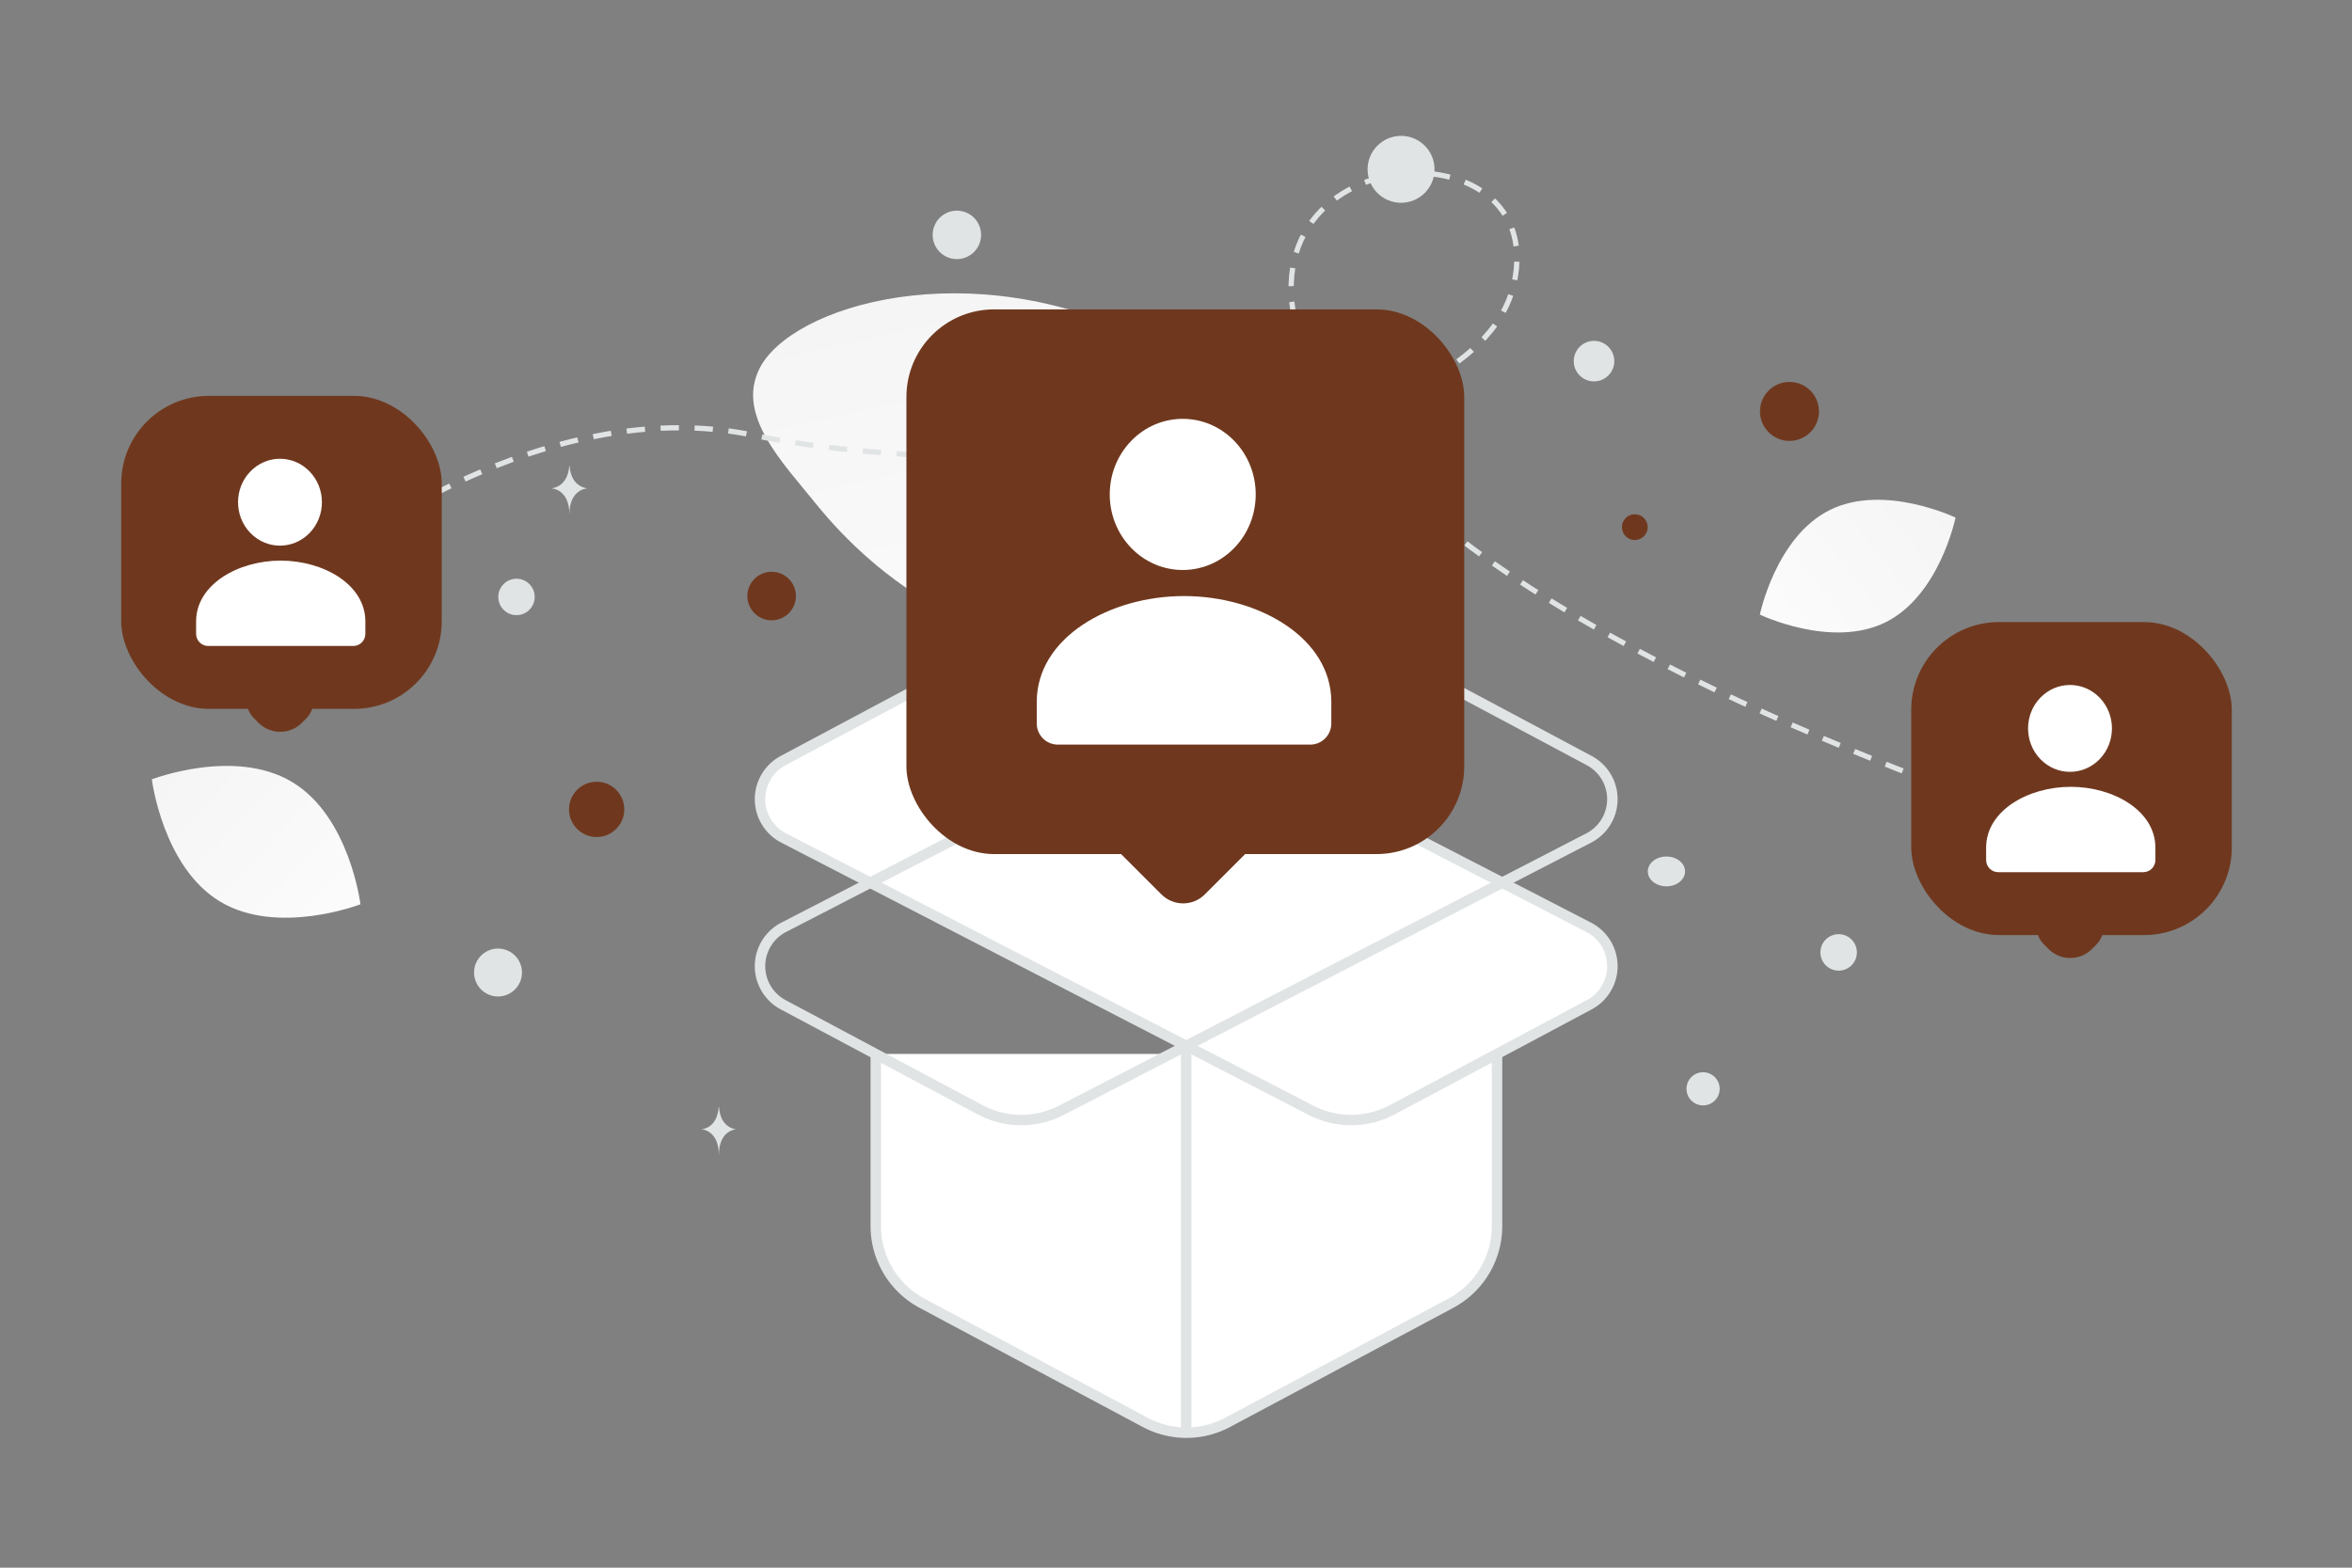 <svg width="900" height="600" viewBox="0 0 900 600" fill="none" xmlns="http://www.w3.org/2000/svg"><rect x="0" y="0" width="900" height="600" fill="#808080" stroke="none"/><path fill="transparent" d="M0 0h900v600H0z"/><path d="M518.027 235.49c-10.972 19.581-35.001 22.271-73.497 18.55-28.951-2.803-55.353-4.973-84.307-20.759-20.266-11.041-36.307-25.98-48.016-40.489-12.688-15.718-30.397-33.656-21.715-51.478 11.93-24.481 80.924-45.1 147.919-11.382 73.594 37.051 90.349 86.42 79.616 105.558z" fill="url(#a)"/><path d="M721.527 238.158c-20.67 10.253-48.103-2.931-48.103-2.931s6.097-29.801 26.777-40.04c20.67-10.253 48.092 2.916 48.092 2.916s-6.097 29.802-26.766 40.055z" fill="url(#b)"/><path d="M84.28 345.097c22.036 13.207 53.652.998 53.652.998s-4.134-33.618-26.184-46.811c-22.037-13.208-53.64-1.013-53.64-1.013s4.134 33.618 26.171 46.826z" fill="url(#c)"/><circle cx="684.752" cy="157.465" r="11.286" transform="rotate(180 684.752 157.465)" fill="#6f381e"/><circle cx="295.269" cy="228.123" r="9.291" transform="rotate(180 295.269 228.123)" fill="#6f381e"/><circle r="10.581" transform="matrix(-1 0 0 1 228.308 309.773)" fill="#6f381e"/><circle r="4.938" transform="matrix(-1 0 0 1 625.564 201.754)" fill="#6f381e"/><circle r="6.348" transform="matrix(-1 0 0 1 651.689 416.727)" fill="#E1E4E5"/><circle r="9.17" transform="matrix(-1 0 0 1 190.57 372.21)" fill="#E1E4E5"/><circle r="6.979" transform="matrix(-1 0 0 1 703.562 364.515)" fill="#E1E4E5"/><circle r="7.759" transform="matrix(-1 0 0 1 609.956 138.216)" fill="#E1E4E5"/><circle r="6.968" transform="scale(1 -1) rotate(-75 -50.052 -243.018)" fill="#E1E4E5"/><circle r="9.269" transform="matrix(-1 0 0 1 366.152 89.898)" fill="#E1E4E5"/><ellipse rx="7.13" ry="5.704" transform="matrix(-1 0 0 1 637.664 333.518)" fill="#E1E4E5"/><circle r="12.807" transform="matrix(0 1 1 0 536.124 64.807)" fill="#E1E4E5"/><path d="M217.834 178.241h.102c.601 8.522 6.939 8.653 6.939 8.653s-6.989.136-6.989 9.983c0-9.847-6.988-9.983-6.988-9.983s6.335-.131 6.936-8.653zm57.191 245.344h.098c.577 8.497 6.662 8.627 6.662 8.627s-6.71.136-6.71 9.954c0-9.818-6.71-9.954-6.71-9.954s6.083-.13 6.66-8.627z" fill="#E1E4E5"/><path fill-rule="evenodd" clip-rule="evenodd" d="M572.844 403.368v65.892a33.484 33.484 0 0 1-17.728 29.547l-85.377 45.584a33.48 33.48 0 0 1-31.506 0l-85.377-45.584a33.483 33.483 0 0 1-17.729-29.547v-65.892" fill="#fff"/><path d="M572.844 403.368v65.892a33.484 33.484 0 0 1-17.728 29.547l-85.377 45.584a33.48 33.48 0 0 1-31.506 0l-85.377-45.584a33.483 33.483 0 0 1-17.729-29.547v-65.892" stroke="#E1E4E5" stroke-width="4"/><path fill-rule="evenodd" clip-rule="evenodd" d="m406.075 250.728 201.842 104.177a16.74 16.74 0 0 1 .201 29.648l-75.333 40.177a33.48 33.48 0 0 1-31.104.218L299.889 320.737a16.74 16.74 0 0 1-.201-29.647l75.333-40.178a33.483 33.483 0 0 1 31.054-.184z" fill="#fff" stroke="#E1E4E5" stroke-width="4"/><path clip-rule="evenodd" d="M501.731 250.728 299.889 354.905a16.74 16.74 0 0 0-.201 29.648l75.333 40.177a33.48 33.48 0 0 0 31.104.218l201.792-104.211a16.74 16.74 0 0 0 .201-29.647l-75.333-40.178a33.483 33.483 0 0 0-31.054-.184z" stroke="#E1E4E5" stroke-width="4"/><path fill-rule="evenodd" clip-rule="evenodd" d="M453.904 548.327V400.239v148.088z" fill="#fff"/><path d="M453.904 548.327V400.239" stroke="#E1E4E5" stroke-width="4"/><path d="M122.768 217.696c26.779-23.025 97.454-65.47 165.926-51.054 85.591 18.019 274.792 10.511 290.559-57.812 15.767-68.322-128.386-54.808-72.077 42.796 45.048 78.082 203.466 138.647 277.795 164.424" stroke="#E1E4E5" stroke-width="2" stroke-dasharray="7 6"/><rect x="346.844" y="118.412" width="213.453" height="208.466" rx="33.551" fill="#6f381e"/><rect x="452.723" y="286.793" width="45.129" height="45.129" rx="11.743" transform="rotate(45 452.723 286.793)" fill="#6f381e"/><path fill-rule="evenodd" clip-rule="evenodd" d="M509.428 268.76v8.113c0 4.478-3.607 8.113-8.051 8.113h-96.61c-4.444 0-8.05-3.635-8.05-8.113v-8.243c0-24.549 27.839-40.499 56.355-40.499s56.356 15.958 56.356 40.499m-37.106-99.853c10.907 11.296 10.907 29.611 0 40.907-10.907 11.297-28.59 11.297-39.497 0-10.907-11.296-10.907-29.611 0-40.907 10.907-11.296 28.59-11.296 39.497 0z" fill="#fff"/><rect x="46.379" y="151.514" width="122.661" height="119.795" rx="33.551" fill="#6f381e"/><rect x="107.222" y="248.275" width="25.933" height="25.933" rx="11.743" transform="rotate(45 107.222 248.275)" fill="#6f381e"/><path fill-rule="evenodd" clip-rule="evenodd" d="M139.807 237.912v4.662c0 2.574-2.072 4.662-4.626 4.662H79.664c-2.554 0-4.626-2.088-4.626-4.662v-4.736c0-14.108 15.998-23.273 32.384-23.273 16.387 0 32.385 9.17 32.385 23.273m-21.322-57.381c6.267 6.491 6.267 17.016 0 23.507-6.268 6.492-16.43 6.492-22.697 0-6.268-6.491-6.268-17.016 0-23.507 6.267-6.492 16.429-6.492 22.697 0z" fill="#fff"/><rect x="731.339" y="238.089" width="122.661" height="119.795" rx="33.551" fill="#6f381e"/><rect x="792.182" y="334.85" width="25.933" height="25.933" rx="11.743" transform="rotate(45 792.182 334.85)" fill="#6f381e"/><path fill-rule="evenodd" clip-rule="evenodd" d="M824.768 324.487v4.662c0 2.574-2.073 4.662-4.627 4.662h-55.517c-2.554 0-4.626-2.088-4.626-4.662v-4.737c0-14.107 15.998-23.272 32.385-23.272 16.386 0 32.385 9.17 32.385 23.272m-21.323-57.381c6.267 6.492 6.267 17.017 0 23.508-6.268 6.491-16.43 6.491-22.697 0-6.268-6.491-6.268-17.016 0-23.508 6.267-6.491 16.429-6.491 22.697 0z" fill="#fff"/><defs><linearGradient id="a" x1="444.115" y1="362.393" x2="346.323" y2="-77.044" gradientUnits="userSpaceOnUse"><stop stop-color="#fff"/><stop offset="1" stop-color="#EEE"/></linearGradient><linearGradient id="b" x1="642.155" y1="270.14" x2="812.635" y2="135.289" gradientUnits="userSpaceOnUse"><stop stop-color="#fff"/><stop offset="1" stop-color="#EEE"/></linearGradient><linearGradient id="c" x1="169.556" y1="387.611" x2="-7.76" y2="222.861" gradientUnits="userSpaceOnUse"><stop stop-color="#fff"/><stop offset="1" stop-color="#EEE"/></linearGradient></defs></svg>